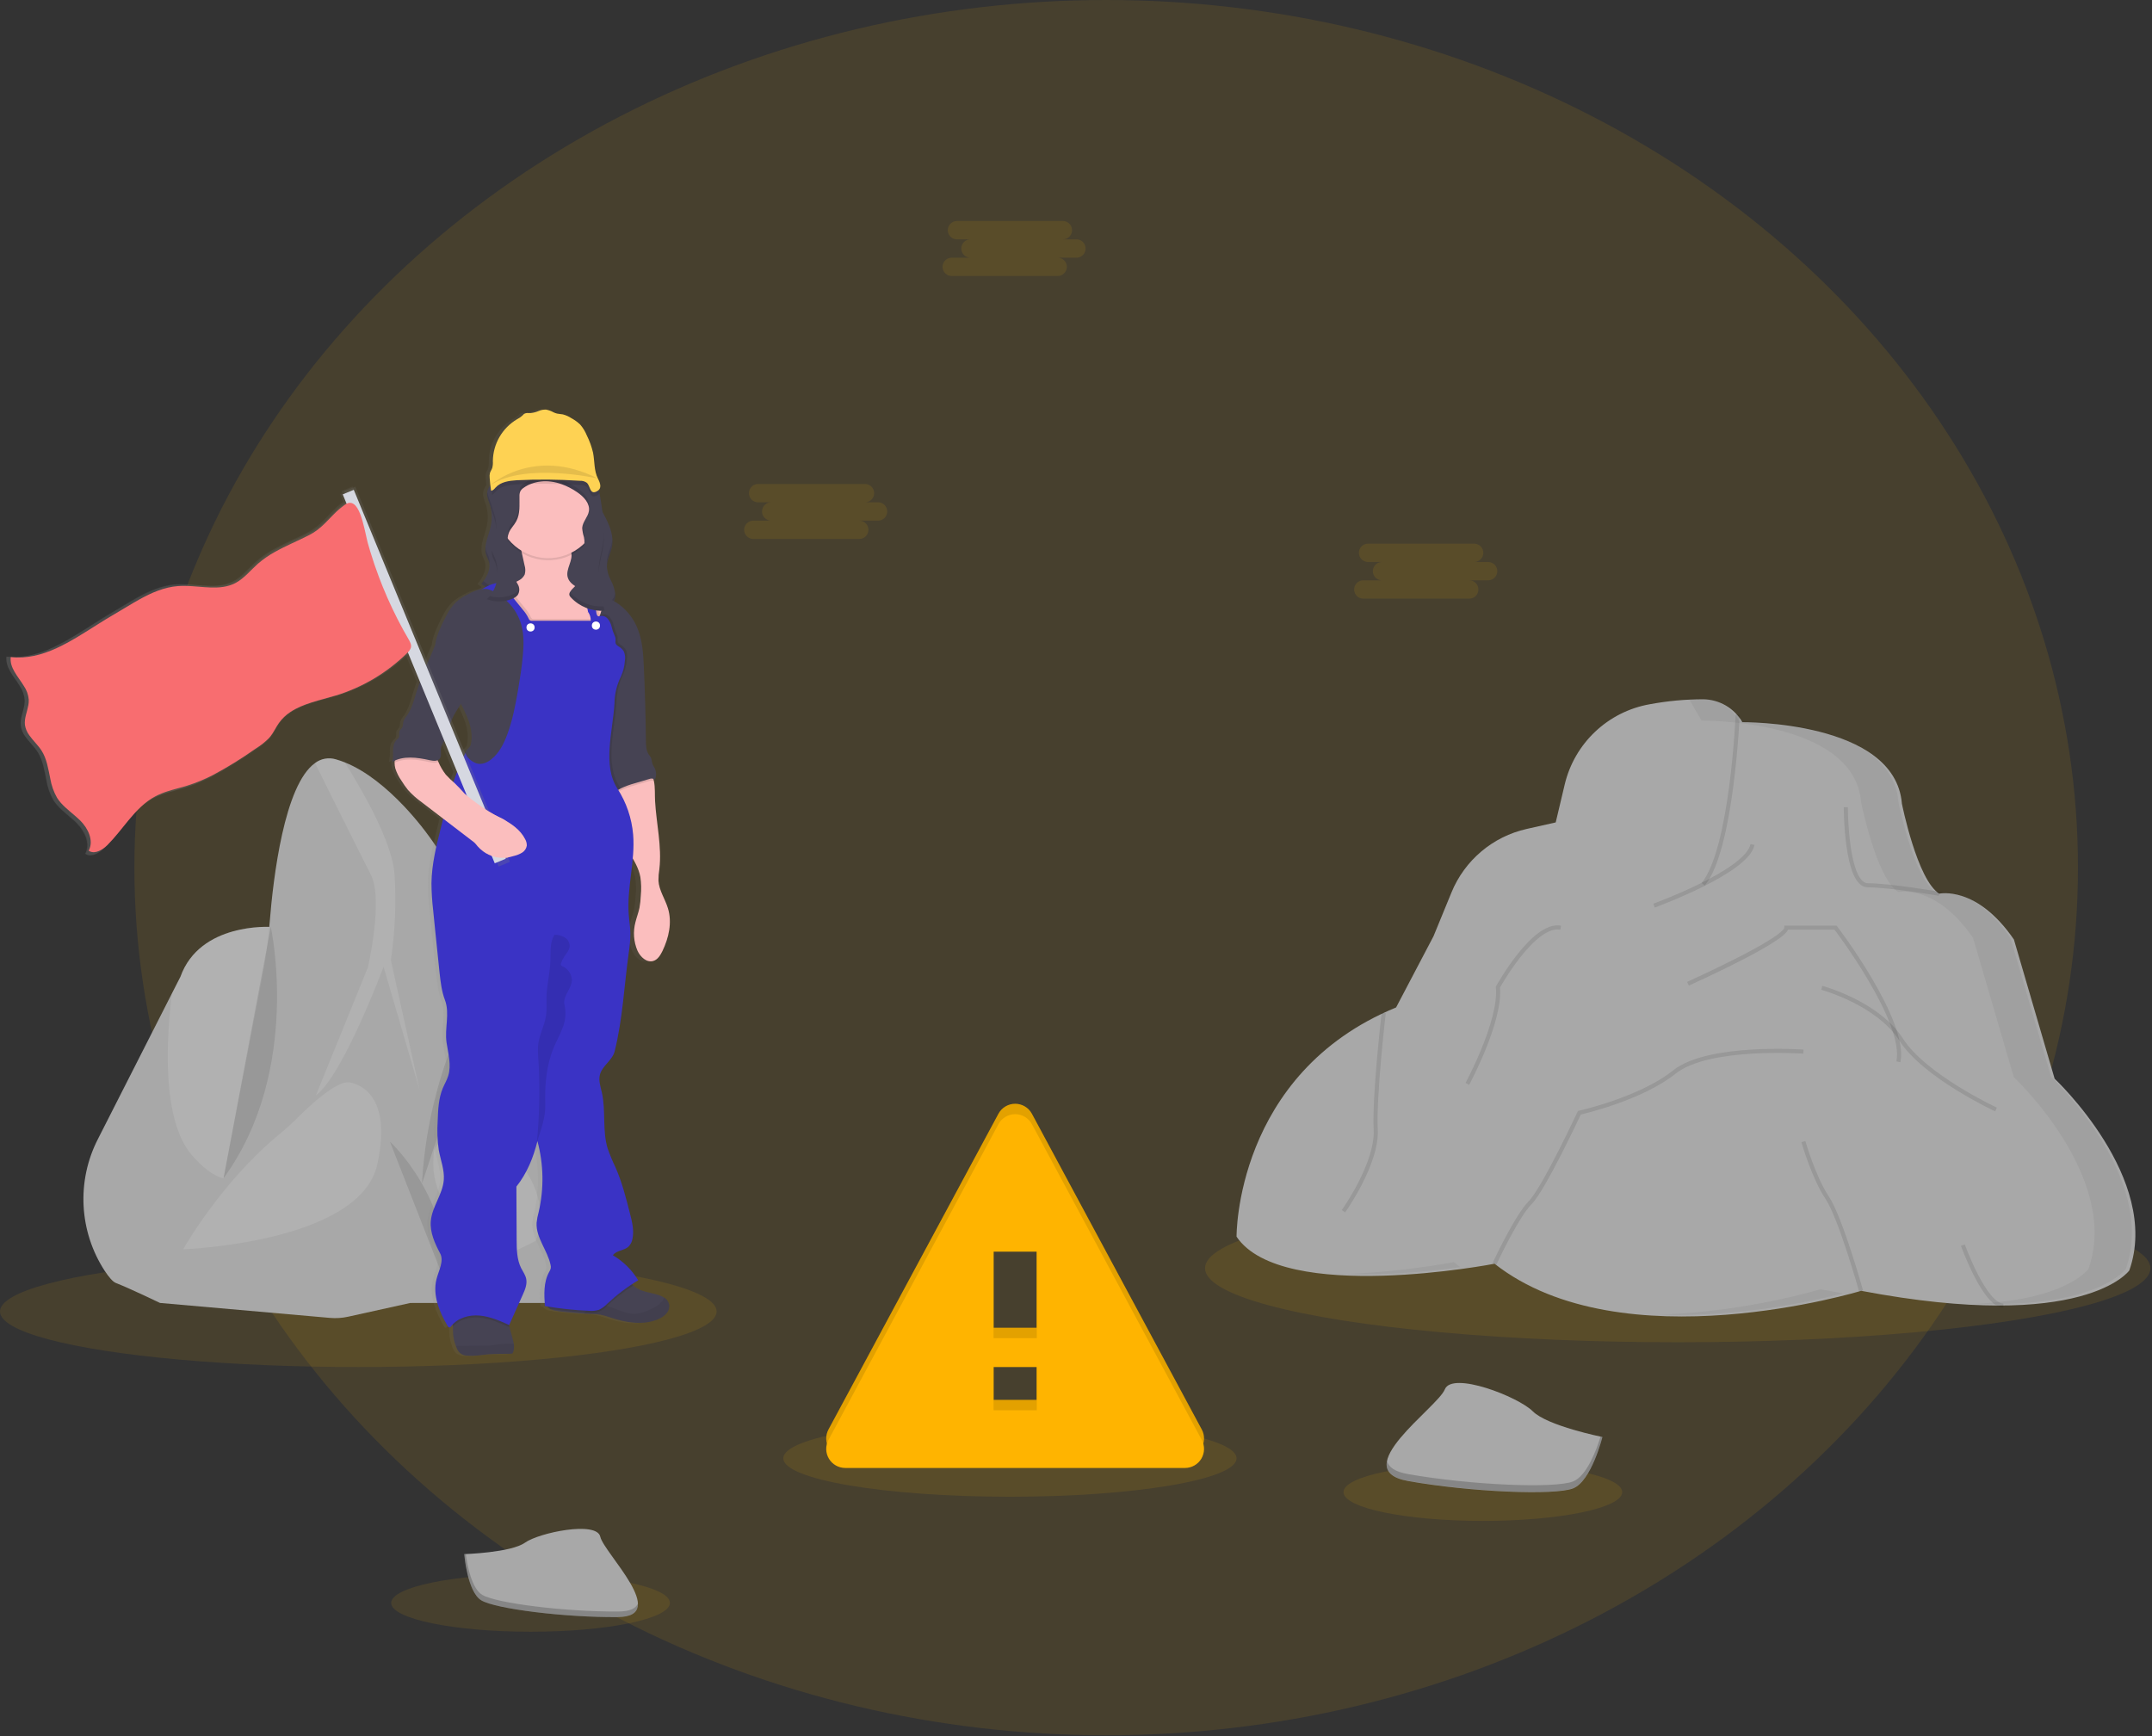 <?xml version="1.0" encoding="UTF-8"?>
<svg width="528px" height="426px" viewBox="0 0 528 426" version="1.1" xmlns="http://www.w3.org/2000/svg" xmlns:xlink="http://www.w3.org/1999/xlink">
    <rect x="0" y="0" width="528" height="426" fill="#333333" stroke="none"/>
    <!-- Generator: Sketch 52.1 (67048) - http://www.bohemiancoding.com/sketch -->
    <title>undraw_warning_cyit</title>
    <desc>Created with Sketch.</desc>
    <defs>
        <linearGradient x1="-0.01%" y1="50.015%" x2="100.005%" y2="50.015%" id="linearGradient-1">
            <stop stop-color="#808080" stop-opacity="0.25" offset="0%"></stop>
            <stop stop-color="#808080" stop-opacity="0.12" offset="54%"></stop>
            <stop stop-color="#808080" stop-opacity="0.1" offset="100%"></stop>
        </linearGradient>
        <linearGradient x1="100.029%" y1="49.975%" x2="-0.001%" y2="49.975%" id="linearGradient-2">
            <stop stop-color="#808080" stop-opacity="0.25" offset="0%"></stop>
            <stop stop-color="#808080" stop-opacity="0.12" offset="54%"></stop>
            <stop stop-color="#808080" stop-opacity="0.1" offset="100%"></stop>
        </linearGradient>
    </defs>
    <g id="Symbols" stroke="none" stroke-width="1" fill="none" fill-rule="evenodd">
        <g id="Illustrations-/-Warning" transform="translate(0, -1)">
            <g id="undraw_warning_cyit" transform="translate(0, 1)">
                <ellipse id="Oval" fill="#FFB400" opacity="0.1" cx="271.406" cy="212.908" rx="238.433" ry="212.908"></ellipse>
                <ellipse id="Oval" fill="#FFB400" opacity="0.1" cx="87.915" cy="321.817" rx="87.915" ry="13.634"></ellipse>
                <ellipse id="Oval" fill="#FFB400" opacity="0.1" cx="130.17" cy="393.337" rx="34.195" ry="7.068"></ellipse>
                <ellipse id="Oval" fill="#FFB400" opacity="0.1" cx="363.824" cy="366.145" rx="34.195" ry="7.068"></ellipse>
                <ellipse id="Oval" fill="#FFB400" opacity="0.1" cx="247.792" cy="357.855" rx="55.606" ry="9.425"></ellipse>
                <ellipse id="Oval" fill="#FFB400" opacity="0.1" cx="411.636" cy="311.2" rx="115.981" ry="18.175"></ellipse>
                <path d="M24.039,279.477 C18.735,289.8 19.377,302.177 25.72,311.895 C26.742,313.43 27.683,314.534 28.434,314.826 C32.038,316.242 39.255,319.725 39.255,319.725 L56.633,312.893 C56.633,312.893 59.455,297.96 62.123,285.139 C63.943,276.394 65.701,268.636 66.422,267.275 C68.221,263.926 66.422,227.457 66.422,227.457 C66.422,227.457 49.043,226.291 44.264,239.695 L42.174,243.787 L24.039,279.477 Z" id="Path" fill="#A8A8A8"></path>
                <path d="M47.111,283.507 C57.676,295.623 62.133,285.144 62.133,285.144 C63.953,276.399 65.711,268.641 66.432,267.28 C68.231,263.931 66.432,227.463 66.432,227.463 C66.432,227.463 49.053,226.297 44.274,239.7 L42.184,243.792 C40.845,254.516 39.521,274.788 47.111,283.507 Z" id="Path" fill="#FFFFFF" opacity="0.1"></path>
                <path d="M49.432,317.275 L110.768,310.187 L121.711,238.141 L113.436,219.428 C109.94,211.459 105.098,204.152 99.124,197.827 C94.958,193.434 89.924,189.209 84.628,187.087 C83.905,186.795 83.166,186.543 82.415,186.33 C80.665,185.798 78.765,186.135 77.304,187.235 C69.739,192.6 67.035,215.409 66.161,226.389 C65.801,230.9 65.192,235.389 64.336,239.833 L49.432,317.275 Z" id="Path" fill="#A8A8A8"></path>
                <path d="M90.266,237.363 L77.488,268.815 C84.184,263.915 94.105,237.235 94.105,237.235 L102.993,267.654 L95.909,235.594 C96.946,228.632 97.248,221.58 96.809,214.555 C96.246,206.505 88.697,193.587 84.598,187.082 C83.874,186.79 83.135,186.538 82.384,186.325 C80.634,185.793 78.735,186.129 77.273,187.23 C80.493,193.7 88.544,209.875 90.997,214.683 C94.11,220.738 90.266,237.363 90.266,237.363 Z" id="Path" fill="#FFFFFF" opacity="0.1"></path>
                <path d="M100.698,319.725 L133.978,319.725 C136.745,319.726 139.39,318.59 141.297,316.585 C143.203,314.579 144.203,311.878 144.063,309.113 C143.327,294.835 141.461,269.377 137.024,253.217 C134.627,244.497 131.842,239.92 129.286,237.665 C128.087,236.508 126.54,235.78 124.885,235.594 C123.63,235.485 122.373,235.791 121.307,236.463 C115.128,242.39 107.91,273.581 107.91,273.581 L100.698,319.725 Z" id="Path" fill="#A8A8A8"></path>
                <path d="M131.422,292.063 C132.792,295.863 133.334,300.246 131.422,304.516 L124.006,308.183 C124.006,308.183 104.072,299.729 106.494,282.403 C106.494,282.403 107.149,278.823 114.013,279.099 C121.91,279.481 128.79,284.605 131.422,292.063 Z" id="Path" fill="#FFFFFF" opacity="0.1"></path>
                <path d="M123.5,246.517 C123.27,240.442 126.567,238.335 129.291,237.665 C128.093,236.508 126.545,235.78 124.89,235.594 C122.994,237.182 121.65,239.33 121.052,241.731 L114.1,275.632 C114.1,275.632 123.888,256.7 123.5,246.517 Z" id="Path" fill="#FFFFFF" opacity="0.1"></path>
                <path d="M91.943,273.325 L108.421,295.878 L111.279,314.493 L100.688,319.725 L85.42,323.1 C83.95,323.427 82.438,323.525 80.938,323.392 L39.275,319.725 L44.944,306.577 L64.52,279.079 L91.943,273.325 Z" id="Path" fill="#A8A8A8"></path>
                <path d="M85.564,265.583 C85.564,265.583 96.809,266.355 92.587,285.686 C88.365,305.017 44.923,306.567 44.923,306.567 C44.923,306.567 54.155,290.202 68.354,278.475 C69.948,277.161 71.487,275.79 72.954,274.328 C76.22,271.06 82.466,265.317 85.564,265.583 Z" id="Path" fill="#FFFFFF" opacity="0.1"></path>
                <path d="M95.679,280.158 C95.679,280.158 110.916,294.032 109.479,315.383" id="Path" fill="#000000" opacity="0.1"></path>
                <path d="M121.312,236.463 C121.312,236.463 105.324,257.738 103.53,290.473" id="Path" fill="#000000" opacity="0.1"></path>
                <path d="M66.437,227.447 C66.437,227.447 74.176,262.606 54.855,289.107" id="Path" fill="#000000" opacity="0.1"></path>
                <path d="M207.382,357.661 L290.768,357.661 C292.408,357.652 293.922,356.784 294.76,355.374 C295.597,353.963 295.634,352.217 294.857,350.772 L253.184,273.305 C252.371,271.792 250.792,270.848 249.075,270.848 C247.358,270.848 245.779,271.792 244.965,273.305 L203.272,350.772 C202.494,352.22 202.533,353.971 203.375,355.382 C204.217,356.794 205.739,357.659 207.382,357.661 Z M254.38,343.505 L243.769,343.505 L243.769,332.894 L254.38,332.894 L254.38,343.505 Z M254.38,325.816 L243.769,325.816 L243.769,304.587 L254.38,304.587 L254.38,325.816 Z" id="Shape" fill="#E09E00" fill-rule="nonzero"></path>
                <path d="M207.382,357.661 L290.768,357.661 C292.408,357.652 293.922,356.784 294.76,355.374 C295.597,353.963 295.634,352.217 294.857,350.772 L253.184,273.305 C252.371,271.792 250.792,270.848 249.075,270.848 C247.358,270.848 245.779,271.792 244.965,273.305 L203.272,350.772 C202.494,352.22 202.533,353.971 203.375,355.382 C204.217,356.794 205.739,357.659 207.382,357.661 Z M254.38,343.505 L243.769,343.505 L243.769,332.894 L254.38,332.894 L254.38,343.505 Z M254.38,325.816 L243.769,325.816 L243.769,304.587 L254.38,304.587 L254.38,325.816 Z" id="Shape" fill="#FFB400" fill-rule="nonzero" opacity="0.1"></path>
                <path d="M207.382,360.218 L290.768,360.218 C292.408,360.209 293.922,359.341 294.76,357.931 C295.597,356.52 295.634,354.774 294.857,353.329 L253.184,275.862 C252.371,274.349 250.792,273.405 249.075,273.405 C247.358,273.405 245.779,274.349 244.965,275.862 L203.272,353.329 C202.494,354.777 202.533,356.528 203.375,357.939 C204.217,359.351 205.739,360.216 207.382,360.218 Z M254.38,346.062 L243.769,346.062 L243.769,335.451 L254.38,335.451 L254.38,346.062 Z M254.38,328.373 L243.769,328.373 L243.769,307.144 L254.38,307.144 L254.38,328.373 Z" id="Shape" fill="#FFB400" fill-rule="nonzero"></path>
                <path d="M161.579,318.498 C161.209,318.262 160.813,318.07 160.399,317.925 C159.029,317.413 157.567,317.281 156.197,316.79 C155.415,316.523 154.697,316.098 154.086,315.542 C153.984,315.439 153.887,315.337 153.795,315.23 C154.306,314.908 154.771,314.585 155.277,314.284 C153.769,311.753 151.649,309.643 149.113,308.147 C149.936,306.935 151.791,307.032 152.875,306.055 C153.423,305.513 153.781,304.808 153.897,304.045 C154.301,302.036 153.8,299.954 153.299,297.975 C152.328,294.104 151.346,290.207 149.772,286.545 C149.049,285.037 148.411,283.491 147.86,281.912 C146.537,277.503 147.462,272.706 146.46,268.201 C146.138,266.754 145.617,265.26 145.979,263.828 C146.537,261.609 149.016,260.295 149.557,258.075 C151.52,250.174 151.873,241.976 152.987,233.911 C153.241,232.378 153.379,230.827 153.401,229.273 C153.401,227.642 153.11,226.025 152.992,224.399 C152.675,219.832 153.59,215.271 153.984,210.709 C154.863,212.116 155.49,213.664 155.839,215.286 C156.062,216.79 156.098,218.315 155.947,219.827 C155.911,220.841 155.804,221.851 155.625,222.85 C155.374,224.036 154.935,225.171 154.643,226.358 C154.017,228.692 154.188,231.169 155.129,233.395 C155.824,234.929 157.352,236.351 158.942,235.89 C160.041,235.573 160.705,234.479 161.196,233.441 C162.729,230.188 163.583,226.419 162.55,222.962 C161.871,220.661 160.378,218.579 160.24,216.176 C160.236,215.215 160.312,214.255 160.465,213.307 C161.104,207.753 159.724,202.174 159.417,196.589 C159.335,195.111 159.468,193.275 159.136,191.705 C159.095,191.516 159.049,191.327 158.993,191.148 C159.124,191.183 159.249,191.24 159.361,191.316 C159.767,190.401 159.741,189.351 159.289,188.458 C159.108,188.169 158.948,187.869 158.809,187.558 C158.615,187.046 158.65,186.453 158.41,185.962 C158.256,185.704 158.086,185.456 157.899,185.221 C157.24,184.264 157.204,183.027 157.189,181.866 C157.11,175.811 156.94,169.762 156.677,163.721 C156.539,160.653 156.366,157.513 155.292,154.633 C154.363,152.075 152.69,149.854 150.488,148.256 C150.141,148.011 149.781,147.786 149.409,147.581 C149.598,147.145 149.702,146.676 149.716,146.2 C149.726,146.05 149.726,145.9 149.716,145.75 L149.685,145.495 C149.5,144.426 149.156,143.392 148.663,142.426 C148.112,141.386 147.78,140.245 147.687,139.071 C147.686,138.859 147.698,138.648 147.722,138.437 C147.896,136.964 148.663,135.584 148.934,134.111 C149.015,133.653 149.052,133.189 149.046,132.725 C149.046,132.566 149.046,132.403 149.046,132.239 C148.842,130.426 148.285,128.672 147.406,127.074 C147.15,126.562 146.894,126.051 146.608,125.54 C146.475,124.583 146.327,123.627 146.179,122.676 C146.097,122.123 146.01,121.571 145.893,121.024 C145.835,120.751 145.768,120.485 145.693,120.226 C146.485,119.479 146.025,118.385 145.519,117.372 C144.543,115.45 144.748,113.153 144.334,111.036 C144.002,109.564 143.498,108.135 142.831,106.781 C142.44,105.804 141.889,104.898 141.2,104.102 C140.567,103.5 139.857,102.984 139.089,102.567 C138.45,102.134 137.741,101.814 136.994,101.621 C136.529,101.529 136.053,101.534 135.593,101.427 C135.297,101.353 135.009,101.248 134.735,101.115 C134.165,100.79 133.544,100.564 132.9,100.445 C132.292,100.425 131.688,100.54 131.131,100.782 C130.527,101.048 129.886,101.221 129.23,101.294 C129,101.294 128.754,101.294 128.509,101.294 C128.167,101.265 127.824,101.348 127.533,101.529 C127.382,101.661 127.241,101.804 127.114,101.959 C126.742,102.293 126.328,102.577 125.882,102.803 C122.21,104.975 119.948,108.916 119.922,113.184 C119.966,113.749 119.915,114.318 119.774,114.867 C119.625,115.296 119.334,115.669 119.211,116.109 C119.127,116.492 119.108,116.886 119.155,117.275 C119.196,117.874 119.257,118.467 119.324,119.065 C118.944,119.547 118.688,120.114 118.578,120.717 C118.555,120.822 118.539,120.927 118.532,121.034 L118.532,121.075 C118.475,122.144 119.002,123.121 119.309,124.143 C119.823,126.124 119.77,128.21 119.155,130.163 C118.782,131.508 118.251,132.899 118.133,134.254 C118.133,134.285 118.133,134.315 118.133,134.346 C118.067,135.037 118.147,135.734 118.368,136.392 C118.537,136.857 118.787,137.292 118.941,137.762 C119.482,139.429 118.695,141.178 117.653,142.641 C117.489,142.871 117.32,143.091 117.141,143.306 L117.167,143.306 L117.141,143.331 L118.205,144.083 C117.893,144.247 117.581,144.426 117.264,144.595 C116.037,144.796 114.861,145.231 113.799,145.878 C112.79,146.387 111.846,147.015 110.987,147.75 C110.089,148.648 109.34,149.684 108.769,150.818 C108.067,152.104 107.439,153.429 106.888,154.787 C106.404,155.882 106.08,157.041 105.927,158.229 C105.488,159.164 105.125,160.172 104.721,161.077 C104.516,161.542 104.317,162.008 104.118,162.473 L86.525,119.372 L83.795,120.507 L84.01,121.019 L83.442,121.259 L84.214,123.141 C84.102,123.218 83.989,123.295 83.882,123.376 L83.739,123.489 L83.453,123.714 L83.31,123.832 L83.018,124.077 L82.911,124.169 L82.548,124.501 C82.159,124.854 81.786,125.228 81.423,125.601 L80.488,126.568 L80.309,126.757 L79.997,127.074 L79.824,127.253 L79.379,127.698 L79.348,127.728 L79.072,127.994 L78.898,128.158 C78.827,128.23 78.75,128.296 78.674,128.363 L78.459,128.562 L78.111,128.859 L78.009,128.951 L77.534,129.329 C76.894,129.829 76.209,130.269 75.489,130.643 C72.693,132.091 69.734,133.303 67.004,134.852 C65.504,135.684 64.096,136.671 62.803,137.798 C60.999,139.399 59.47,141.378 57.38,142.539 L57.15,142.661 C53.449,144.564 49.089,143.423 44.883,143.342 C44.254,143.342 43.635,143.342 43.022,143.382 C39.608,143.648 36.485,145.034 33.464,146.722 C31.338,147.914 29.262,149.253 27.177,150.465 C25.858,151.227 24.534,152.056 23.205,152.905 C19.832,155.048 16.418,157.298 12.886,158.919 C9.604,160.422 6.241,161.379 2.663,161.195 L2.617,161.195 C2.275,161.195 1.932,161.149 1.595,161.108 C1.262,163.793 3.409,165.956 4.84,168.319 C5.525,169.337 5.941,170.512 6.052,171.735 C6.069,172.194 6.035,172.654 5.95,173.105 C5.663,174.762 4.897,176.389 5.106,178.056 C5.233,179.031 5.607,179.957 6.195,180.746 C7.105,182.045 8.367,183.2 9.226,184.556 C10.524,186.601 10.862,189.092 11.368,191.501 C11.642,193.191 12.211,194.82 13.049,196.313 C14.153,198.093 15.84,199.381 17.425,200.747 C17.716,200.997 18.002,201.258 18.278,201.514 C18.483,201.698 18.682,201.892 18.871,202.092 C20.726,203.989 22.106,206.914 20.987,209.287 C20.951,209.369 20.91,209.441 20.87,209.517 C20.959,209.581 21.053,209.637 21.151,209.686 C22.577,210.382 24.366,209.267 25.536,208.085 C26.114,207.508 26.661,206.894 27.192,206.27 C28.618,204.685 29.927,202.966 31.281,201.32 C31.649,200.875 32.017,200.44 32.396,200.01 C33.83,198.365 35.539,196.981 37.446,195.919 C38.438,195.407 39.475,194.986 40.543,194.661 C42.128,194.15 43.763,193.771 45.353,193.27 C47.537,192.569 49.656,191.679 51.686,190.611 C55.221,188.71 58.635,186.592 61.908,184.269 L62.42,183.937 C63.52,183.243 64.54,182.428 65.461,181.508 C65.624,181.329 65.783,181.145 65.931,180.955 C66.728,179.933 67.245,178.721 67.976,177.657 C68.748,176.562 69.721,175.623 70.843,174.89 C73.997,172.768 78.183,171.96 81.929,170.799 L81.97,170.799 C88.535,168.782 94.524,165.224 99.436,160.422 L102.237,167.286 C101.947,168.097 101.673,168.917 101.414,169.745 C100.79,171.791 100.279,173.898 99.058,175.627 C98.654,176.086 98.351,176.624 98.168,177.207 C98.152,177.637 98.081,178.063 97.959,178.475 C97.785,178.823 97.422,179.053 97.274,179.411 C97.059,179.922 97.34,180.582 97.054,181.063 C96.916,181.255 96.753,181.427 96.568,181.574 C95.837,182.224 95.643,183.246 95.643,184.177 C95.714,185.124 95.636,186.077 95.413,187 C95.626,186.874 95.847,186.76 96.072,186.658 C96.039,186.826 96.021,186.997 96.016,187.169 C96.015,187.654 96.075,188.137 96.195,188.606 C96.543,189.67 97.046,190.676 97.688,191.593 C98.17,192.394 98.704,193.163 99.288,193.894 C100.303,195.023 101.437,196.038 102.671,196.921 L107.823,200.9 L107.312,203.053 C106.188,207.564 105.053,212.131 104.997,216.784 C105.012,218.988 105.15,221.188 105.411,223.376 L105.856,227.867 C106.213,231.482 106.571,235.098 106.965,238.713 C107.215,240.999 107.476,243.316 108.283,245.474 C109.5,248.752 108.156,252.455 108.672,255.922 C109.081,258.638 109.888,261.445 109.076,264.069 C108.749,265.092 108.176,266.074 107.757,267.086 C106.709,269.602 106.602,272.4 106.515,275.125 C106.351,277.515 106.438,279.914 106.776,282.285 C107.215,284.73 108.186,287.128 107.997,289.608 C107.731,293.132 105.155,296.144 104.844,299.668 C104.593,302.475 105.815,305.191 107.128,307.681 C108.094,309.517 106.745,311.89 106.234,313.91 C105.212,317.874 106.909,322.016 108.979,325.529 C109.032,325.649 109.124,325.746 109.239,325.806 C109.474,325.893 109.694,325.657 109.848,325.458 C110.001,325.258 110.047,325.212 110.154,325.095 C110.154,325.253 110.185,325.412 110.195,325.565 C110.195,325.898 110.221,326.23 110.221,326.588 C110.212,327.882 110.448,329.166 110.916,330.372 C110.998,330.606 111.094,330.835 111.202,331.058 C111.329,331.357 111.501,331.635 111.713,331.881 C112.267,332.408 112.994,332.714 113.758,332.74 C115.455,332.924 117.162,332.572 118.869,332.423 C120.668,332.27 122.472,332.336 124.277,332.295 C124.417,332.303 124.556,332.273 124.681,332.208 C124.795,332.114 124.875,331.984 124.911,331.84 C125.107,331.186 125.137,330.494 124.997,329.825 C124.901,329.285 124.773,328.75 124.614,328.225 C124.374,327.381 124.154,326.532 123.945,325.668 C123.904,325.509 123.868,325.35 123.832,325.192 L123.914,325.228 C125.015,322.753 126.117,320.277 127.221,317.802 C127.778,316.549 128.345,315.194 128.069,313.849 C127.87,312.888 127.257,312.074 126.822,311.195 C125.8,309.118 125.759,306.694 125.744,304.373 L125.682,291.219 C128.238,287.967 129.817,284.095 130.794,280.055 C132.308,285.74 132.412,291.709 131.095,297.443 C130.86,298.311 130.698,299.197 130.61,300.092 C130.41,303.739 133.247,306.827 134.004,310.397 C134.073,310.671 134.092,310.955 134.06,311.236 C133.976,311.581 133.834,311.909 133.641,312.207 C132.281,314.698 132.429,317.705 132.618,320.538 L133.216,320.635 C133.364,320.9 133.584,321.116 133.85,321.259 C134.098,321.404 134.365,321.514 134.643,321.587 C135.623,321.815 136.619,321.967 137.622,322.042 C139.064,322.185 140.51,322.328 141.957,322.42 C142.529,322.456 143.102,322.487 143.674,322.502 C144.478,322.502 145.281,322.558 146.077,322.671 C146.946,322.852 147.801,323.1 148.632,323.412 C152.358,324.66 156.529,325.371 160.138,323.816 C160.952,323.505 161.675,322.993 162.239,322.328 C162.754,321.77 162.985,321.005 162.864,320.255 C162.744,319.504 162.285,318.851 161.62,318.482 L161.579,318.498 Z M112.142,172.712 C112.684,173.791 113.226,174.865 113.676,175.985 C114.56,178.153 115.097,180.587 114.535,182.848 C114.371,183.512 113.303,184.024 113.308,184.709 C113.278,184.76 113.25,184.813 113.226,184.868 L109.888,176.685 C110.535,175.304 111.289,173.975 112.142,172.712 Z M108.478,190.099 C107.744,189.139 107.136,188.089 106.668,186.975 C106.607,186.837 106.54,186.704 106.479,186.565 C106.669,186.487 106.836,186.362 106.965,186.202 C107.476,185.558 107.2,184.617 107.277,183.789 C107.399,183.057 107.676,182.359 108.089,181.743 L111.222,189.414 C110.906,190.246 110.609,191.086 110.333,191.935 C109.671,191.369 109.051,190.756 108.478,190.099 Z" id="Shape" fill="url(#linearGradient-1)" fill-rule="nonzero"></path>
                <path d="M119.508,121.06 C119.452,122.129 119.983,123.105 120.295,124.128 C120.811,126.104 120.759,128.184 120.147,130.132 C119.574,132.178 118.613,134.341 119.344,136.34 C119.513,136.811 119.769,137.241 119.922,137.711 C120.556,139.654 119.38,141.7 118.092,143.29 L123.147,146.834 C123.885,147.447 124.763,147.866 125.703,148.057 C126.648,148.169 127.747,147.663 127.942,146.732 C128.008,146.415 127.942,146.083 128.003,145.761 C128.129,144.915 128.657,144.183 129.419,143.797 C130.178,143.424 131.025,143.267 131.867,143.342 C134.97,143.51 137.607,145.551 140.429,146.86 C142.289,147.666 144.216,148.306 146.189,148.773 C147.308,149.064 148.55,149.33 149.563,148.773 C150.575,148.215 151.04,146.921 150.963,145.75 C150.806,144.586 150.442,143.458 149.89,142.421 C149.332,141.385 148.996,140.244 148.903,139.071 C148.903,137.353 149.844,135.788 150.161,134.101 C150.605,131.702 149.701,129.263 148.596,127.084 C147.492,124.905 146.153,122.809 145.617,120.436 C145.51,119.716 145.323,119.011 145.059,118.334 C144.804,117.819 144.457,117.355 144.037,116.963 C142.141,115.086 139.437,114.197 136.789,114.002 C134.142,113.808 131.468,114.243 128.841,114.698 C127.839,114.841 126.852,115.075 125.892,115.398 C124.521,115.944 123.218,116.649 122.012,117.5 C120.816,118.329 119.585,119.541 119.508,121.06 Z" id="Path" fill="#464353"></path>
                <g id="Group" opacity="0.1" transform="translate(118.072, 120.691)" fill="#000000">
                    <path d="M30.816,17.332 C30.816,17.485 30.816,17.638 30.847,17.787 C31.005,16.288 31.792,14.882 32.074,13.383 C32.182,12.783 32.215,12.171 32.171,11.563 C32.171,11.829 32.12,12.074 32.074,12.361 C31.752,14.048 30.796,15.613 30.816,17.332 Z" id="Path"></path>
                    <path d="M2.566,5.482 C2.626,4.447 2.51,3.41 2.223,2.414 C1.921,1.638 1.673,0.841 1.482,0.031 C1.482,0.138 1.441,0.24 1.436,0.348 C1.38,1.417 1.912,2.393 2.223,3.416 C2.421,4.088 2.536,4.782 2.566,5.482 Z" id="Path"></path>
                    <path d="M32.845,24.778 C32.773,25.704 32.264,26.542 31.476,27.033 C30.453,27.59 29.221,27.324 28.102,27.033 C26.129,26.567 24.201,25.925 22.342,25.115 C19.52,23.811 16.883,21.77 13.78,21.602 C12.938,21.527 12.091,21.684 11.332,22.057 C10.57,22.443 10.042,23.175 9.916,24.021 C9.88,24.343 9.916,24.675 9.855,24.992 C9.655,25.923 8.561,26.429 7.616,26.317 C6.676,26.127 5.798,25.707 5.06,25.095 L0.516,21.903 C0.348,22.134 0.179,22.359 0.005,22.568 L5.06,26.117 C5.798,26.73 6.676,27.149 7.616,27.34 C8.561,27.452 9.66,26.946 9.855,26.015 C9.921,25.698 9.855,25.366 9.916,25.043 C10.042,24.198 10.57,23.466 11.332,23.08 C12.091,22.707 12.938,22.55 13.78,22.625 C16.883,22.793 19.52,24.834 22.342,26.138 C24.201,26.948 26.129,27.59 28.102,28.056 C29.221,28.347 30.464,28.613 31.476,28.056 C32.488,27.498 32.953,26.204 32.876,25.033 C32.871,24.946 32.856,24.864 32.845,24.778 Z" id="Path"></path>
                    <path d="M1.85,16.994 C1.913,17.2 1.959,17.41 1.988,17.623 C2.067,17.069 2.02,16.504 1.85,15.971 C1.697,15.501 1.441,15.071 1.273,14.601 C1.15,14.259 1.071,13.903 1.038,13.542 C0.962,14.245 1.042,14.955 1.273,15.623 C1.441,16.094 1.697,16.529 1.85,16.994 Z" id="Path"></path>
                </g>
                <path d="M125.923,331.738 C125.888,331.883 125.805,332.013 125.688,332.106 C125.563,332.171 125.424,332.201 125.284,332.193 C123.464,332.234 121.644,332.193 119.83,332.321 C118.113,332.469 116.39,332.832 114.678,332.638 C113.555,332.678 112.53,332.003 112.122,330.955 C112.014,330.733 111.918,330.504 111.836,330.27 C111.364,329.065 111.126,327.78 111.136,326.486 C111.136,326.143 111.136,325.811 111.136,325.463 C111.113,325.088 111.064,324.716 110.987,324.348 C110.832,323.927 110.851,323.462 111.038,323.054 C111.764,321.73 113.517,321.464 114.867,321.362 C117.993,321.126 121.137,321.357 124.195,322.047 C124.435,323.223 124.706,324.389 124.992,325.555 C125.204,326.411 125.429,327.263 125.667,328.112 C125.827,328.638 125.957,329.172 126.056,329.713 C126.182,330.388 126.136,331.085 125.923,331.738 Z" id="Path" fill="#464353"></path>
                <path d="M125.923,331.738 C125.888,331.883 125.805,332.013 125.688,332.106 C125.563,332.171 125.424,332.201 125.284,332.193 C123.464,332.234 121.644,332.193 119.83,332.321 C118.113,332.469 116.39,332.832 114.678,332.638 C113.555,332.678 112.53,332.003 112.122,330.955 C112.014,330.733 111.918,330.504 111.836,330.27 L112.49,330.27 C114.642,330.27 116.799,330.193 118.951,330.193 C119.6,330.193 120.254,330.163 120.898,330.086 C121.542,330.009 122.069,329.902 122.656,329.83 C123.536,329.746 124.42,329.71 125.304,329.723 L126.03,329.723 C126.163,330.393 126.126,331.086 125.923,331.738 Z" id="Path" fill="#000000" opacity="0.06"></path>
                <path d="M163.568,322.241 C162.998,322.907 162.27,323.418 161.451,323.729 C157.812,325.264 153.606,324.573 149.849,323.325 C149.008,323.013 148.145,322.765 147.268,322.584 C146.467,322.471 145.659,322.415 144.85,322.415 C144.272,322.415 143.695,322.369 143.117,322.333 C141.655,322.241 140.199,322.098 138.747,321.955 C137.735,321.881 136.73,321.728 135.741,321.5 C135.46,321.427 135.19,321.317 134.939,321.172 C134.501,320.98 134.214,320.551 134.203,320.073 C134.244,319.423 134.919,319.05 135.511,318.769 C140.771,316.493 146.485,315.506 152.159,314.713 C152.736,314.617 153.298,314.445 153.83,314.202 C154.469,313.946 154.536,314.365 154.853,314.836 C155.002,315.054 155.174,315.256 155.364,315.439 C155.98,315.996 156.704,316.421 157.49,316.687 C158.87,317.199 160.347,317.337 161.727,317.823 C162.145,317.968 162.545,318.16 162.918,318.395 C163.587,318.76 164.05,319.413 164.172,320.165 C164.294,320.918 164.061,321.684 163.542,322.241 L163.568,322.241 Z" id="Path" fill="#464353"></path>
                <path d="M163.568,322.241 C162.998,322.907 162.27,323.418 161.451,323.729 C157.812,325.264 153.606,324.573 149.849,323.325 C149.008,323.013 148.145,322.765 147.268,322.584 C146.467,322.471 145.659,322.415 144.85,322.415 C144.272,322.415 143.695,322.369 143.117,322.333 C143.587,321.888 144.068,321.454 144.559,321.034 C144.914,320.701 145.324,320.432 145.77,320.236 C146.325,320.054 146.917,320.014 147.492,320.119 C150.416,320.523 153.043,322.574 155.993,322.395 C157.367,322.236 158.696,321.807 159.903,321.131 C160.884,320.731 161.759,320.108 162.458,319.311 C162.669,319.036 162.83,318.726 162.934,318.395 C163.603,318.76 164.065,319.413 164.187,320.165 C164.309,320.918 164.077,321.684 163.557,322.241 L163.568,322.241 Z" id="Path" fill="#000000" opacity="0.06"></path>
                <path d="M162.54,233.364 C162.029,234.387 161.375,235.497 160.271,235.814 C158.666,236.274 157.122,234.832 156.422,233.318 C155.467,231.096 155.287,228.618 155.911,226.281 C156.202,225.1 156.647,223.965 156.897,222.778 C157.078,221.78 157.187,220.77 157.224,219.756 C157.375,218.243 157.339,216.718 157.117,215.214 C156.294,210.821 152.517,207.543 151.259,203.227 C150.626,201.074 150.656,198.783 150.692,196.538 C150.68,195.97 150.739,195.403 150.866,194.85 C150.904,194.699 150.955,194.552 151.019,194.41 C151.863,192.539 154.362,192.283 156.1,191.194 C157.061,190.595 159.243,188.667 160.051,190.427 C160.225,190.818 160.356,191.228 160.439,191.649 C160.772,193.214 160.639,195.05 160.721,196.528 C161.032,202.112 162.423,207.687 161.779,213.24 C161.625,214.187 161.55,215.145 161.554,216.104 C161.692,218.508 163.194,220.589 163.884,222.891 C164.948,226.353 164.094,230.122 162.54,233.364 Z" id="Path" fill="#FBBEBE"></path>
                <path d="M160.465,191.659 C160.085,191.521 159.669,191.521 159.289,191.659 L155.829,192.682 C154.616,193.005 153.435,193.435 152.297,193.966 C151.801,194.209 151.33,194.502 150.891,194.84 C150.929,194.689 150.981,194.542 151.045,194.4 C151.888,192.528 154.388,192.273 156.125,191.183 C157.086,190.585 159.269,188.657 160.077,190.416 C160.252,190.815 160.383,191.232 160.465,191.659 Z" id="Path" fill="#000000" opacity="0.1"></path>
                <path d="M160.69,191.27 C160.267,191.013 159.748,190.972 159.289,191.158 L155.829,192.181 C154.616,192.504 153.435,192.934 152.297,193.464 C151.693,193.758 151.129,194.126 150.615,194.559 C149,191.751 148.571,188.422 148.274,185.2 C148.111,183.323 147.988,181.441 147.917,179.575 C147.836,178.231 147.864,176.884 147.998,175.545 C148.193,174.011 148.637,172.512 148.913,170.988 C149.078,170.096 149.184,169.194 149.23,168.288 C149.363,166.308 149.272,164.32 148.959,162.361 C148.662,160.278 148.187,158.225 147.538,156.224 C147.211,155.308 146.818,154.424 146.46,153.524 L146.337,153.207 C145.691,151.557 145.163,149.863 144.758,148.139 C144.594,147.433 144.584,146.691 144.042,146.211 C144.551,146.149 145.064,146.129 145.576,146.149 C145.678,146.149 145.78,146.149 145.882,146.149 C147.982,146.281 150.005,146.989 151.73,148.195 C153.951,149.798 155.639,152.033 156.575,154.608 C157.654,157.487 157.833,160.617 157.971,163.69 C158.247,169.732 158.417,175.777 158.482,181.825 C158.482,182.986 158.533,184.223 159.197,185.18 C159.384,185.415 159.555,185.663 159.708,185.921 C159.949,186.433 159.913,187 160.107,187.517 C160.25,187.827 160.412,188.127 160.593,188.417 C161.056,189.304 161.092,190.354 160.69,191.27 Z" id="Path" fill="#464353"></path>
                <path d="M126.669,131.242 C126.158,131.073 125.647,130.894 125.135,130.73 L126.199,130.812 C126.376,130.931 126.534,131.076 126.669,131.242 Z" id="Path" fill="#FBBEBE"></path>
                <path d="M147.6,149.698 C147.498,150.046 147.395,150.394 147.283,150.721 C147.023,151.561 146.707,152.383 146.337,153.181 C145.758,154.492 144.938,155.682 143.92,156.689 C143.583,157.044 143.171,157.316 142.713,157.487 C142.326,157.586 141.926,157.624 141.528,157.6 C140.164,157.6 138.801,157.579 137.438,157.538 C136.377,157.55 135.318,157.445 134.28,157.226 C133.137,156.914 132.05,156.424 131.06,155.774 C127.241,153.411 124.103,149.811 122.759,145.546 C122.59,145.004 122.472,144.354 122.846,143.93 C123.213,143.63 123.675,143.472 124.149,143.485 L124.21,143.485 C125.309,143.342 126.368,142.978 127.323,142.416 C127.942,142.099 128.441,141.589 128.744,140.964 C128.951,140.222 128.935,139.436 128.698,138.703 L127.563,133.548 C127.445,132.723 127.135,131.936 126.659,131.252 C126.991,131.37 127.323,131.477 127.681,131.569 C130.84,132.423 134.295,131.907 137.392,133.027 C138.578,133.461 139.764,134.244 140.122,135.461 C140.72,137.506 138.721,139.629 139.294,141.674 C139.677,143.065 141.093,143.868 142.361,144.518 L143.214,144.953 L145.581,146.154 L145.908,146.318 L145.959,146.344 C146.705,146.722 147.492,147.192 147.753,147.995 C147.864,148.566 147.811,149.157 147.6,149.698 Z" id="Path" fill="#FBBEBE"></path>
                <path d="M153.836,161.706 C153.749,163.013 153.431,164.295 152.895,165.491 C151.869,167.559 151.319,169.83 151.285,172.139 C150.891,179.043 148.269,187.261 152.026,193.06 C152.118,193.204 152.21,193.347 152.297,193.495 C151.693,193.789 151.129,194.156 150.615,194.589 C149,191.782 148.571,188.453 148.274,185.231 C148.111,183.354 147.988,181.472 147.917,179.605 C147.836,178.262 147.864,176.914 147.998,175.575 C148.193,174.041 148.637,172.543 148.913,171.019 C149.078,170.127 149.184,169.225 149.23,168.319 C149.363,166.339 149.272,164.351 148.959,162.391 C148.662,160.309 148.187,158.256 147.538,156.255 C147.211,155.339 146.818,154.454 146.46,153.554 L146.337,153.237 C145.758,154.548 144.938,155.738 143.92,156.745 C143.583,157.1 143.171,157.373 142.713,157.543 C142.326,157.642 141.926,157.68 141.528,157.656 C140.164,157.656 138.801,157.635 137.438,157.594 C136.377,157.606 135.318,157.502 134.28,157.282 C133.137,156.971 132.05,156.48 131.06,155.83 C127.241,153.467 124.103,149.867 122.759,145.602 C122.59,145.06 122.472,144.41 122.846,143.986 C123.213,143.686 123.675,143.528 124.149,143.541 L124.21,143.541 L128.811,149.233 C129.338,149.835 129.785,150.504 130.139,151.222 C130.208,151.463 130.351,151.676 130.548,151.831 C130.708,151.904 130.884,151.936 131.06,151.923 C135.379,151.923 141.134,151.923 145.453,151.923 C145.467,151.157 145.246,150.406 144.819,149.77 C144.686,149.801 144.507,149.811 144.783,149.729 C144.534,148.069 143.998,146.465 143.199,144.988 C143.151,144.887 143.098,144.788 143.04,144.692 C142.697,144.186 142.441,143.626 142.284,143.035 C142.829,142.861 143.415,142.861 143.961,143.035 C144.589,143.306 144.916,143.986 145.192,144.615 C145.427,145.126 145.663,145.674 145.872,146.211 C145.872,146.267 145.923,146.328 145.944,146.384 C146.389,147.443 146.675,148.561 146.792,149.703 C146.823,150.123 146.925,150.655 147.273,150.793 C147.327,150.818 147.386,150.832 147.446,150.834 C148.182,150.564 149.008,150.766 149.537,151.345 C150.04,151.921 150.391,152.614 150.559,153.36 C150.725,154.106 150.969,154.833 151.285,155.528 C151.944,156.786 150.937,157.349 152.128,158.121 C152.685,158.428 153.165,158.858 153.529,159.379 C153.866,160.105 153.973,160.917 153.836,161.706 Z" id="Path" fill="#000000" opacity="0.1"></path>
                <path d="M124.149,322.067 C124.389,323.243 124.66,324.409 124.946,325.575 L124.916,325.647 C122.58,324.624 120.188,323.555 117.637,323.33 C115.271,323.126 112.7,323.765 111.09,325.483 C111.067,325.109 111.018,324.736 110.941,324.369 C110.786,323.948 110.805,323.482 110.992,323.075 C111.718,321.75 113.471,321.484 114.821,321.382 C117.947,321.146 121.091,321.377 124.149,322.067 Z" id="Path" fill="#000000" opacity="0.1"></path>
                <path d="M144.283,150.706 C144.523,150.706 144.436,150.706 144.318,150.747 C144.201,150.788 144.007,150.788 144.283,150.706 Z" id="Path" fill="#000000" opacity="0.1"></path>
                <path d="M155.389,315.439 C153.11,316.893 150.968,318.552 148.99,320.395 C148.416,321.01 147.731,321.511 146.971,321.873 C146.186,322.126 145.358,322.211 144.538,322.124 C141.323,321.993 138.118,321.676 134.939,321.172 C134.501,320.98 134.214,320.551 134.203,320.073 C134.244,319.423 134.919,319.05 135.511,318.769 C140.771,316.493 146.485,315.506 152.159,314.713 C152.736,314.617 153.298,314.445 153.83,314.202 C154.469,313.946 154.536,314.365 154.853,314.836 C155.011,315.055 155.19,315.257 155.389,315.439 Z" id="Path" fill="#000000" opacity="0.1"></path>
                <path d="M117.888,144.774 C118.639,145.443 119.498,145.986 120.259,146.635 C122.304,148.369 123.592,150.793 124.859,153.155 C124.108,153.427 123.295,153.482 122.513,153.314 C122.111,155.583 122.179,157.91 122.713,160.151 C121.69,160.853 120.896,161.84 120.428,162.99 C120.065,164.156 119.815,165.355 119.682,166.57 C118.946,171.892 118.206,177.214 117.463,182.536 C117.448,183.057 117.27,183.559 116.952,183.973 C116.81,184.087 116.68,184.216 116.564,184.356 C116.407,184.7 116.346,185.08 116.385,185.456 C116.354,185.829 116.109,186.274 115.736,186.223 C115.554,186.179 115.394,186.075 115.281,185.926 C114.908,185.531 114.566,185.107 114.259,184.658 C111.243,190.447 109.791,196.686 108.197,203.017 C107.057,207.528 105.917,212.09 105.861,216.743 C105.876,218.945 106.014,221.144 106.275,223.33 L106.724,227.821 C107.087,231.431 107.45,235.047 107.844,238.657 C108.099,240.948 108.355,243.26 109.178,245.418 C110.405,248.696 109.045,252.393 109.566,255.861 C109.975,258.576 110.788,261.384 109.97,264.002 C109.643,265.051 109.071,266.007 108.641,267.02 C107.588,269.536 107.481,272.333 107.389,275.059 C107.223,277.448 107.313,279.848 107.655,282.219 C108.094,284.668 109.081,287.067 108.887,289.542 C108.616,293.065 106.019,296.078 105.702,299.596 C105.452,302.404 106.684,305.114 108.007,307.605 C108.984,309.441 107.624,311.814 107.108,313.834 C106.086,317.792 107.788,321.934 109.873,325.448 C109.926,325.568 110.02,325.666 110.139,325.724 C110.379,325.811 110.594,325.575 110.752,325.376 C112.321,323.361 115.102,322.599 117.653,322.819 C120.203,323.039 122.59,324.092 124.931,325.136 L128.248,317.746 C128.811,316.493 129.383,315.138 129.102,313.793 C128.903,312.831 128.284,312.018 127.844,311.139 C126.822,309.062 126.771,306.643 126.761,304.316 L126.7,291.173 C129.286,287.921 130.865,284.055 131.862,280.014 C133.391,285.697 133.496,291.669 132.169,297.402 C131.923,298.269 131.752,299.155 131.658,300.051 C131.458,303.698 134.315,306.781 135.077,310.351 C135.151,310.624 135.172,310.909 135.138,311.19 C135.053,311.535 134.909,311.864 134.714,312.161 C133.344,314.647 133.493,317.659 133.692,320.492 C137.276,321.116 140.898,321.504 144.533,321.653 C145.353,321.735 146.18,321.65 146.966,321.402 C147.726,321.039 148.411,320.536 148.985,319.919 C151.306,317.735 153.854,315.807 156.585,314.166 C155.06,311.634 152.925,309.524 150.375,308.029 C151.198,306.817 153.074,306.914 154.168,305.943 C154.717,305.399 155.076,304.692 155.19,303.928 C155.599,301.923 155.093,299.836 154.587,297.868 C153.606,293.991 152.619,290.099 151.009,286.438 C150.281,284.933 149.639,283.388 149.087,281.809 C147.748,277.401 148.683,272.604 147.671,268.099 C147.344,266.657 146.818,265.168 147.186,263.731 C147.748,261.517 150.253,260.203 150.805,257.983 C152.783,250.082 153.135,241.894 154.26,233.83 C154.511,232.289 154.646,230.732 154.664,229.171 C154.664,227.539 154.372,225.923 154.255,224.297 C153.795,217.787 155.875,211.292 155.343,204.787 C155.003,200.778 153.683,196.914 151.5,193.536 C147.743,187.732 150.365,179.518 150.759,172.614 C150.788,170.306 151.337,168.034 152.364,165.966 C152.903,164.772 153.224,163.49 153.309,162.182 C153.467,161.375 153.367,160.54 153.023,159.793 C152.663,159.27 152.185,158.839 151.627,158.535 C150.437,157.758 151.443,157.196 150.784,155.937 C150.467,155.242 150.224,154.515 150.058,153.769 C149.891,153.024 149.54,152.333 149.036,151.759 C148.507,151.18 147.682,150.978 146.946,151.248 C146.46,151.248 146.327,150.604 146.286,150.118 C146.148,148.338 145.412,146.666 144.691,145.029 C144.415,144.4 144.088,143.72 143.46,143.449 C142.912,143.278 142.325,143.278 141.778,143.449 C141.936,144.042 142.194,144.604 142.54,145.111 C143.426,146.666 144.015,148.373 144.277,150.143 C143.766,150.297 144.789,150.143 144.277,150.143 C144.735,150.781 144.97,151.552 144.947,152.337 C140.633,152.337 134.878,152.337 130.559,152.337 C130.383,152.351 130.207,152.319 130.047,152.245 C129.85,152.089 129.706,151.877 129.633,151.637 C129.282,150.918 128.835,150.251 128.305,149.652 L123.244,143.408 C123.132,143.245 122.983,143.11 122.81,143.014 C122.601,142.955 122.38,142.955 122.171,143.014 C120.53,143.255 119.319,143.94 117.888,144.774 Z" id="Path" fill="#3A33C5"></path>
                <path d="M136.048,229.38 C136.921,229.368 137.78,229.591 138.537,230.025 C139.302,230.475 139.772,231.295 139.774,232.183 C139.718,233.149 138.977,233.916 138.44,234.74 C138.108,235.242 137.843,235.785 137.653,236.356 C137.594,236.486 137.58,236.631 137.612,236.77 C137.674,236.964 137.883,237.062 138.062,237.149 C139.388,237.749 140.261,239.048 140.316,240.503 C140.27,242.498 138.323,244.114 138.43,246.129 C138.479,246.548 138.55,246.965 138.645,247.377 C138.879,249.094 138.64,250.843 137.955,252.434 C137.336,254.04 136.493,255.549 135.828,257.139 C134.034,261.461 133.646,266.247 133.784,270.947 C133.891,274.138 132.762,277.176 131.739,280.214 C132.317,274.095 132.471,267.943 132.199,261.803 C132.128,260.136 131.918,258.561 131.995,256.889 C132.118,254.235 133.6,251.821 133.978,249.218 C134.193,247.729 134.05,246.216 134.085,244.712 C134.157,241.644 134.99,238.616 135.046,235.538 C135.118,233.364 134.919,231.124 136.048,229.38 Z" id="Path" fill="#000000" opacity="0.1"></path>
                <path d="M114.719,145.868 C113.702,146.375 112.752,147.003 111.887,147.74 C110.983,148.638 110.228,149.673 109.648,150.808 C108.942,152.094 108.309,153.419 107.752,154.777 C107.031,156.536 106.433,158.484 106.929,160.32 C107.379,161.982 108.651,163.276 109.531,164.754 C110.41,166.232 110.926,167.966 111.601,169.587 C112.5,171.75 113.732,173.765 114.621,175.933 C115.511,178.102 116.048,180.536 115.485,182.791 C115.322,183.456 114.243,183.973 114.243,184.653 C114.243,185.778 115.869,187 116.947,187.327 C118.189,187.711 119.544,187.138 120.561,186.305 C122.426,184.827 123.561,182.612 124.399,180.383 C125.749,176.803 126.47,173.003 127.119,169.229 C127.589,166.457 128.029,163.68 128.279,160.888 C128.509,158.372 128.581,155.774 127.916,153.36 C127.296,151.144 126.09,149.137 124.425,147.55 C123.096,146.272 120.919,144.554 118.987,144.508 C117.458,144.502 116.027,145.147 114.719,145.868 Z" id="Path" fill="#464353"></path>
                <path d="M129.25,207.518 C129.138,208.225 128.721,208.848 128.11,209.221 C127.507,209.587 126.85,209.857 126.163,210.019 C124.793,210.417 123.341,210.786 121.956,210.433 C120.868,210.078 119.862,209.506 119.002,208.75 L103.525,196.896 C102.281,196.014 101.138,194.999 100.116,193.868 C99.528,193.138 98.989,192.371 98.5,191.572 C97.854,190.657 97.347,189.65 96.998,188.586 C96.873,188.117 96.811,187.634 96.814,187.148 C96.81,186.69 96.922,186.237 97.141,185.834 C97.514,185.21 98.311,185.082 98.965,184.909 C101.161,184.341 103.441,184.167 105.697,184.397 C106.104,184.378 106.475,184.63 106.607,185.016 C106.949,185.645 107.246,186.3 107.553,186.954 C108.023,188.07 108.637,189.121 109.377,190.079 C110.091,190.855 110.85,191.588 111.652,192.273 C113.287,193.807 114.627,195.648 116.37,197.06 C118.389,198.691 120.842,199.668 123.142,200.869 C125.442,202.071 127.712,203.631 128.867,205.958 C129.135,206.433 129.267,206.973 129.25,207.518 Z" id="Path" fill="#FBBEBE"></path>
                <path d="M147.165,124.813 C147.167,131.516 141.947,137.059 135.26,137.456 C128.572,137.853 122.734,132.967 121.943,126.312 C121.151,119.656 125.681,113.536 132.275,112.352 C138.869,111.169 145.242,115.331 146.813,121.847 C147.047,122.818 147.166,123.814 147.165,124.813 Z" id="Path" fill="#000000" opacity="0.1"></path>
                <path d="M147.165,124.302 C147.167,131.005 141.947,136.547 135.26,136.944 C128.572,137.342 122.734,132.456 121.943,125.8 C121.151,119.144 125.681,113.025 132.275,111.841 C138.869,110.657 145.242,114.82 146.813,121.336 C147.047,122.307 147.166,123.303 147.165,124.302 Z" id="Path" fill="#FBBEBE"></path>
                <path d="M107.553,186.934 C106.97,187.307 106.106,187.184 105.385,187.021 C102.543,186.387 99.405,185.931 96.814,187.148 C96.81,186.69 96.922,186.237 97.141,185.834 C97.514,185.21 98.311,185.082 98.965,184.909 C101.161,184.341 103.441,184.167 105.697,184.397 C106.104,184.378 106.475,184.63 106.607,185.016 C106.949,185.625 107.246,186.279 107.553,186.934 Z" id="Path" fill="#000000" opacity="0.1"></path>
                <path d="M102.211,169.715 C101.582,171.76 101.066,173.862 99.834,175.596 C99.427,176.052 99.121,176.588 98.935,177.171 C98.921,177.601 98.85,178.028 98.725,178.439 C98.551,178.787 98.183,179.017 98.035,179.375 C97.815,179.887 98.102,180.546 97.81,181.027 C97.674,181.22 97.51,181.392 97.325,181.538 C96.63,182.183 96.456,183.211 96.441,184.162 C96.425,185.113 96.517,186.085 96.205,186.98 C98.904,185.369 102.339,185.85 105.406,186.535 C106.259,186.724 107.317,186.867 107.869,186.182 C108.421,185.497 108.105,184.597 108.181,183.773 C108.283,182.699 109.019,181.809 109.474,180.833 C109.986,179.733 110.159,178.506 110.553,177.36 C111.366,174.952 113.109,172.988 114.228,170.712 C114.642,169.929 114.889,169.069 114.954,168.186 C114.915,167.041 114.616,165.92 114.08,164.908 C113.016,162.551 111.75,160.29 110.297,158.152 C109.648,157.196 108.529,155.426 107.522,156.955 C106.704,158.188 106.193,159.758 105.59,161.108 C104.29,163.905 103.162,166.78 102.211,169.715 Z" id="Path" fill="#464353"></path>
                <path d="M148.331,149.862 C145.222,150.076 142.184,148.875 140.061,146.594 C139.884,146.433 139.756,146.226 139.693,145.996 C139.663,145.697 139.747,145.397 139.928,145.157 C140.541,144.211 141.599,143.587 142.09,142.569 C142.58,141.552 142.412,140.381 142.458,139.266 C142.54,137.266 143.327,135.287 143.393,133.318 C143.417,132.814 143.379,132.309 143.281,131.815 C143.045,131.08 142.901,130.319 142.851,129.549 C142.918,128.051 144.267,126.885 144.492,125.407 C144.783,123.525 143.224,121.888 141.655,120.804 C140.459,119.974 139.16,119.302 137.791,118.804 C136.95,118.503 136.08,118.292 135.195,118.175 C133.544,117.952 131.864,118.14 130.303,118.723 C129.657,118.966 129.045,119.293 128.483,119.694 C128.149,119.906 127.87,120.196 127.671,120.538 C127.507,120.924 127.433,121.342 127.456,121.76 C127.425,123.852 127.66,126.077 126.664,127.897 C126.153,128.874 125.284,129.667 124.859,130.7 C124.686,131.129 124.577,131.583 124.537,132.045 C124.486,132.524 124.461,133.005 124.461,133.487 C124.43,136.182 124.461,139.025 125.831,141.362 C126.314,142.069 126.753,142.805 127.144,143.567 C127.53,144.35 127.482,145.277 127.016,146.016 C126.74,146.348 126.39,146.61 125.994,146.783 C123.943,147.768 121.574,147.854 119.457,147.019 C121.965,144.641 122.735,140.956 121.389,137.772 C121.02,137.144 120.78,136.449 120.684,135.727 C120.735,135.076 120.908,134.441 121.195,133.855 C121.895,131.933 122.004,129.845 121.506,127.861 C121.195,126.644 120.653,125.468 120.556,124.215 C120.475,123.269 120.516,122.317 120.678,121.382 C121.25,117.97 123.684,115.167 126.981,114.125 C127.241,114.038 127.492,113.956 127.778,113.885 C129.018,113.609 130.285,113.474 131.555,113.481 C134.392,113.389 137.27,113.307 140.004,114.048 C141.61,114.469 143.103,115.237 144.38,116.299 C145.286,117.061 146.009,118.017 146.496,119.096 C146.762,119.718 146.962,120.366 147.094,121.029 C147.211,121.576 147.298,122.129 147.385,122.681 C148.004,126.614 148.622,130.623 147.963,134.551 C147.702,136.085 147.247,137.619 147.043,139.184 C146.547,142.789 147.441,146.374 148.331,149.862 Z" id="Path" fill="#464353"></path>
                <ellipse id="Oval" fill="#FFFFFF" cx="130.17" cy="153.963" rx="1" ry="1"></ellipse>
                <ellipse id="Oval" fill="#FFFFFF" cx="146.215" cy="153.513" rx="1" ry="1"></ellipse>
                <path d="M130.17,105.891 L128.126,102.03 C128.255,101.876 128.397,101.732 128.55,101.601 C128.845,101.419 129.191,101.336 129.536,101.365 L130.17,105.891 Z" id="Path" fill="#000000" opacity="0.1"></path>
                <path d="M135.808,101.187 L133.493,104.613 L132.174,100.854 C132.737,100.612 133.345,100.497 133.958,100.517 C134.607,100.635 135.233,100.862 135.808,101.187 Z" id="Path" fill="#000000" opacity="0.1"></path>
                <g id="Group" opacity="0.1" transform="translate(119.094, 116.6)" fill="#000000">
                    <path d="M7.923,28.403 C7.646,28.735 7.296,28.998 6.9,29.171 C5.088,30.038 3.02,30.211 1.089,29.656 C0.864,29.93 0.622,30.188 0.363,30.429 C2.48,31.264 4.849,31.178 6.9,30.193 C7.296,30.02 7.646,29.758 7.923,29.426 C8.278,28.91 8.397,28.266 8.25,27.657 C8.199,27.927 8.087,28.183 7.923,28.403 Z" id="Path"></path>
                    <path d="M2.377,11.276 C2.544,11.947 2.641,12.632 2.668,13.322 C2.727,12.29 2.629,11.256 2.377,10.254 C2.065,9.037 1.523,7.86 1.426,6.607 C1.426,6.449 1.426,6.29 1.401,6.127 C1.376,6.628 1.385,7.13 1.426,7.63 C1.523,8.883 2.065,10.059 2.377,11.276 Z" id="Path"></path>
                    <path d="M28.833,17.966 C29.05,16.613 29.142,15.244 29.109,13.874 C29.091,14.903 28.999,15.928 28.833,16.943 C28.572,18.477 28.117,20.011 27.913,21.576 C27.808,22.416 27.768,23.262 27.795,24.108 C27.809,23.603 27.849,23.1 27.913,22.599 C28.117,21.034 28.572,19.515 28.833,17.966 Z" id="Path"></path>
                    <path d="M2.275,20.16 C2.007,19.656 1.791,19.127 1.631,18.579 C1.587,18.764 1.567,18.953 1.569,19.142 C1.665,19.864 1.905,20.56 2.275,21.187 C2.65,22.045 2.866,22.963 2.913,23.898 C3.006,22.618 2.787,21.336 2.275,20.16 Z" id="Path"></path>
                    <path d="M24.187,15.194 C24.232,15.427 24.264,15.663 24.284,15.9 C24.284,15.823 24.284,15.751 24.284,15.675 C24.308,15.171 24.27,14.666 24.171,14.171 C24.059,13.634 23.875,13.102 23.788,12.56 C23.763,12.681 23.747,12.805 23.742,12.928 C23.797,13.699 23.946,14.46 24.187,15.194 Z" id="Path"></path>
                    <path d="M20.967,28.951 C20.888,28.868 20.815,28.781 20.747,28.69 C20.621,28.895 20.569,29.136 20.599,29.375 C20.663,29.605 20.79,29.813 20.967,29.973 C23.09,32.255 26.129,33.456 29.237,33.241 C29.15,32.904 29.063,32.571 28.981,32.218 C25.96,32.357 23.03,31.163 20.967,28.951 Z" id="Path"></path>
                    <path d="M25.388,7.835 C25.386,7.816 25.386,7.797 25.388,7.778 C25.679,5.896 24.12,4.26 22.551,3.176 C21.355,2.346 20.056,1.673 18.687,1.176 C17.846,0.875 16.976,0.664 16.09,0.547 C14.44,0.324 12.76,0.512 11.199,1.094 C10.553,1.338 9.941,1.665 9.379,2.066 C9.045,2.278 8.766,2.567 8.567,2.91 C8.403,3.296 8.329,3.714 8.352,4.132 C8.352,4.485 8.352,4.838 8.352,5.196 L8.352,5.155 C8.329,4.736 8.403,4.318 8.567,3.933 C8.766,3.59 9.045,3.301 9.379,3.089 C9.941,2.688 10.553,2.361 11.199,2.117 C12.76,1.535 14.44,1.347 16.09,1.57 C16.976,1.687 17.846,1.898 18.687,2.199 C20.056,2.696 21.355,3.368 22.551,4.199 C23.855,5.078 25.138,6.347 25.388,7.835 Z" id="Path"></path>
                    <path d="M7.57,10.284 C7.059,11.261 6.19,12.054 5.766,13.087 C5.592,13.517 5.483,13.97 5.444,14.432 C5.392,14.911 5.367,15.392 5.367,15.874 C5.367,16.309 5.367,16.748 5.367,17.188 C5.367,17.091 5.367,16.994 5.367,16.897 C5.367,16.415 5.392,15.934 5.444,15.455 C5.483,14.993 5.592,14.539 5.766,14.11 C6.19,13.087 7.038,12.284 7.57,11.307 C8.393,9.773 8.377,8.009 8.362,6.254 C8.43,7.642 8.158,9.026 7.57,10.284 Z" id="Path"></path>
                </g>
                <path d="M147.058,121.065 C146.988,121.165 146.905,121.256 146.813,121.336 C146.632,121.484 146.431,121.605 146.215,121.694 C144.727,122.338 144.789,120.236 144.012,119.515 C143.513,119.148 142.902,118.967 142.284,119.004 C140.788,118.929 139.29,118.862 137.791,118.804 C135.292,118.712 132.797,118.666 130.303,118.723 C129.107,118.743 127.914,118.792 126.725,118.871 C125.345,118.963 123.863,119.142 122.687,119.797 C122.285,120.018 121.921,120.303 121.609,120.64 C121.328,120.947 121.031,121.336 120.643,121.407 C121.214,117.996 123.648,115.193 126.945,114.151 C132.384,110.097 140.049,111.056 144.323,116.324 C145.229,117.086 145.953,118.042 146.439,119.121 C146.713,119.746 146.921,120.397 147.058,121.065 Z" id="Path" fill="#000000" opacity="0.1"></path>
                <path d="M146.215,120.671 C144.727,121.315 144.789,119.214 144.012,118.492 C143.513,118.125 142.902,117.944 142.284,117.981 C137.104,117.64 131.91,117.596 126.725,117.848 C124.88,117.971 122.856,118.247 121.614,119.618 C121.297,119.965 120.965,120.415 120.489,120.4 C120.331,119.377 120.218,118.313 120.142,117.265 C120.095,116.872 120.116,116.475 120.203,116.089 C120.331,115.649 120.622,115.276 120.77,114.846 C120.916,114.3 120.968,113.733 120.924,113.169 C120.969,108.925 123.23,105.014 126.884,102.859 C127.334,102.638 127.752,102.356 128.126,102.02 C128.255,101.866 128.397,101.722 128.55,101.591 C128.845,101.409 129.191,101.326 129.536,101.355 C129.782,101.355 130.047,101.355 130.262,101.355 C130.923,101.282 131.569,101.11 132.179,100.844 C132.742,100.602 133.351,100.487 133.963,100.506 C134.613,100.625 135.238,100.851 135.813,101.176 C136.09,101.31 136.379,101.414 136.677,101.488 C137.142,101.596 137.622,101.591 138.088,101.683 C138.841,101.874 139.556,102.193 140.204,102.624 C140.976,103.04 141.691,103.556 142.33,104.158 C143.025,104.952 143.581,105.858 143.976,106.838 C144.653,108.19 145.168,109.619 145.509,111.092 C145.923,113.21 145.719,115.501 146.7,117.424 C147.298,118.631 147.845,119.97 146.215,120.671 Z" id="Path" fill="#FED253"></path>
                <path d="M120.305,119.065 C120.305,119.065 130.901,109.42 146.68,117.418 C146.68,117.418 128.867,113.363 120.305,119.065 Z" id="Path" fill="#000000" opacity="0.1"></path>
                <path d="M4.851,168.349 C3.409,165.987 1.242,163.823 1.579,161.144 C5.546,161.599 9.308,160.632 12.942,158.95 C16.576,157.267 19.95,155.083 23.354,152.941 C24.693,152.097 26.027,151.268 27.356,150.501 C29.462,149.294 31.552,147.944 33.694,146.763 C36.761,145.075 39.889,143.694 43.334,143.429 C43.958,143.38 44.584,143.364 45.21,143.382 C49.452,143.464 53.848,144.605 57.579,142.702 L57.809,142.58 C59.925,141.419 61.464,139.445 63.278,137.844 C64.583,136.715 66.003,135.728 67.516,134.898 C70.271,133.364 73.256,132.137 76.072,130.689 C76.793,130.318 77.477,129.88 78.116,129.38 L78.597,128.997 L78.704,128.905 C78.822,128.807 78.939,128.71 79.052,128.608 L79.272,128.414 L79.496,128.209 L79.67,128.045 L79.951,127.78 L79.982,127.744 L80.427,127.304 L80.606,127.125 L80.917,126.803 L81.101,126.619 C81.413,126.296 81.725,125.969 82.042,125.652 C82.359,125.335 82.788,124.905 83.172,124.553 L83.54,124.225 L83.647,124.133 L83.943,123.888 L84.081,123.77 L84.373,123.545 L84.516,123.433 C84.659,123.325 84.807,123.223 84.955,123.121 C85.092,123.026 85.235,122.942 85.385,122.87 L84.429,120.553 L87.179,119.418 L125.105,211.496 L122.35,212.632 L100.657,159.957 L100.504,160.111 C95.479,165.072 89.324,168.736 82.568,170.789 L82.527,170.789 C78.75,171.929 74.523,172.737 71.344,174.854 C70.217,175.587 69.237,176.526 68.456,177.621 C67.71,178.685 67.188,179.897 66.411,180.92 C66.263,181.109 66.1,181.293 65.936,181.467 C65.007,182.389 63.978,183.205 62.869,183.901 L62.384,184.233 C59.091,186.552 55.66,188.668 52.11,190.57 C50.062,191.637 47.926,192.526 45.726,193.229 C44.126,193.741 42.475,194.114 40.875,194.62 C39.799,194.946 38.754,195.367 37.752,195.878 C35.043,197.295 32.963,199.514 30.995,201.882 C29.273,203.958 27.637,206.157 25.746,208.05 C24.56,209.226 22.756,210.341 21.324,209.65 L21.033,209.482 C21.079,209.405 21.115,209.328 21.156,209.246 C22.285,206.878 20.895,203.953 19.024,202.056 C18.83,201.856 18.631,201.662 18.426,201.478 C18.222,201.294 17.854,200.967 17.563,200.711 C15.963,199.335 14.261,198.057 13.151,196.282 C12.305,194.792 11.73,193.162 11.454,191.47 C10.943,189.061 10.601,186.581 9.292,184.53 C8.434,183.175 7.156,182.019 6.226,180.72 C5.638,179.951 5.251,179.048 5.101,178.092 C4.892,176.429 5.663,174.803 5.955,173.146 C6.041,172.695 6.077,172.235 6.062,171.776 C5.955,170.549 5.538,169.37 4.851,168.349 Z" id="Path" fill="url(#linearGradient-2)"></path>
                <polygon id="Rectangle" fill="#D6D8E1" transform="translate(104.093, 166.018) rotate(157.6) translate(-104.093, -166.018) " points="102.637 117.063 105.566 117.062 105.548 214.973 102.619 214.974"></polygon>
                <path d="M10.207,184.208 C11.49,186.228 11.833,188.662 12.329,191.03 C12.604,192.695 13.169,194.298 14,195.766 C15.094,197.51 16.765,198.768 18.334,200.118 C18.621,200.368 18.907,200.629 19.183,200.875 C19.382,201.054 19.581,201.248 19.771,201.437 C21.611,203.304 22.975,206.183 21.866,208.51 C21.832,208.589 21.793,208.666 21.749,208.74 C21.838,208.801 21.932,208.856 22.03,208.904 C23.441,209.589 25.214,208.495 26.38,207.334 C28.24,205.472 29.85,203.314 31.542,201.273 C33.474,198.941 35.524,196.758 38.187,195.367 C39.17,194.863 40.196,194.449 41.254,194.129 C42.823,193.618 44.448,193.255 46.022,192.764 C48.185,192.072 50.284,191.198 52.299,190.15 C55.795,188.278 59.175,186.197 62.42,183.916 L62.9,183.589 C63.99,182.906 65.001,182.105 65.916,181.201 C66.079,181.027 66.238,180.848 66.386,180.659 C67.173,179.636 67.689,178.465 68.43,177.416 C69.199,176.34 70.163,175.417 71.272,174.696 C74.4,172.614 78.551,171.817 82.267,170.697 L82.308,170.697 C88.948,168.676 94.999,165.073 99.942,160.197 C100.351,159.855 100.658,159.405 100.826,158.899 C100.984,158.177 100.596,157.461 100.223,156.827 C99.788,156.081 99.364,155.334 98.945,154.577 C97.06,151.145 95.377,147.605 93.905,143.976 C93.583,143.178 93.271,142.385 92.97,141.582 C92.196,139.537 91.491,137.462 90.854,135.359 C90.644,134.663 90.44,133.962 90.246,133.262 C90.21,133.129 90.169,132.986 90.133,132.832 C89.285,129.421 88.15,121.438 84.654,123.826 C83.614,124.57 82.647,125.411 81.766,126.337 C81.086,127.028 80.422,127.739 79.721,128.424 C79.151,128.985 78.549,129.513 77.917,130.004 C77.276,130.495 76.592,130.927 75.873,131.293 C73.097,132.715 70.163,133.906 67.459,135.43 C65.97,136.244 64.572,137.215 63.288,138.325 C61.505,139.9 59.992,141.843 57.911,142.984 L57.686,143.106 C54.016,144.973 49.697,143.853 45.521,143.771 C44.908,143.756 44.294,143.771 43.681,143.817 C40.293,144.073 37.195,145.433 34.2,147.095 C32.094,148.261 30.039,149.581 27.969,150.772 C26.661,151.524 25.352,152.337 24.033,153.171 C20.691,155.278 17.302,157.487 13.811,159.083 C10.233,160.709 6.537,161.681 2.637,161.236 C2.305,163.869 4.432,165.997 5.852,168.319 C6.535,169.317 6.949,170.474 7.054,171.679 C7.072,172.129 7.04,172.58 6.957,173.024 C6.67,174.655 5.934,176.25 6.118,177.892 C6.263,178.828 6.641,179.713 7.217,180.464 C8.107,181.738 9.359,182.878 10.207,184.208 Z" id="Path" fill="#F86D70"></path>
                <path d="M114.126,194.86 C114.126,194.86 118.603,198.768 123.142,200.849 C127.681,202.93 124.675,210.397 124.675,210.397 C124.675,210.397 119.866,211.502 116.497,206.817 C113.129,202.133 114.126,194.86 114.126,194.86 Z" id="Path" fill="#FBBEBE"></path>
                <path d="M355.401,261.369 C355.401,261.369 343.542,276.982 333.703,277.11 C323.864,277.238 318.088,283.686 322.76,287.716 C327.432,291.746 378.34,285.415 378.34,285.415 C378.34,285.415 378.821,266.227 374.41,263.424 C369.999,260.622 355.401,261.369 355.401,261.369 Z" id="Path" fill="#444176"></path>
                <path d="M482.903,280.112 C482.903,280.112 484.717,292.477 479.11,300.91 C473.503,309.344 489.241,312.596 489.241,312.596 C489.241,312.596 500.675,315.782 501.508,304.48 C502.341,293.178 502.07,284.535 500.997,283.615 C499.923,282.694 499.029,276.337 499.029,276.337 L482.903,280.112 Z" id="Path" fill="#444176"></path>
                <path d="M303.393,303.467 C303.393,303.467 302.979,263.471 342.536,247.213 L351.721,229.728 L356.127,218.989 C359.365,211.094 366.251,205.279 374.573,203.411 L381.699,201.81 L383.901,192.523 C386.3,182.377 394.5,174.63 404.761,172.814 C409.094,172.009 413.49,171.598 417.897,171.586 C421.863,171.646 425.508,173.781 427.501,177.212 C427.501,177.212 464.977,176.798 466.639,197.213 C466.639,197.213 470.39,215.956 475.803,219.29 C475.803,219.29 484.963,217.209 494.122,230.541 L504.115,264.703 C504.115,264.703 530.346,289.281 522.434,311.752 C522.434,311.752 511.608,327.166 456.646,316.749 C456.646,316.749 397.937,334.648 366.687,310.1 C366.681,310.131 314.638,320.129 303.393,303.467 Z" id="Path" fill="#A8A8A8"></path>
                <path d="M329.624,297.218 C329.624,297.218 337.956,285.553 337.537,277.217 C337.118,268.881 339.499,248.578 339.499,248.578" id="Path" stroke="#000000" opacity="0.1"></path>
                <path d="M360.021,265.971 C360.021,265.971 368.348,250.558 367.515,242.227 C367.515,242.227 376.26,226.373 382.92,227.642" id="Path" stroke="#000000" opacity="0.1"></path>
                <path d="M405.824,222.226 C405.824,222.226 428.723,213.895 429.975,207.231" id="Path" stroke="#000000" opacity="0.1"></path>
                <path d="M414.15,241.393 C414.15,241.393 438.301,230.562 438.301,227.642 L450.369,227.642 C450.369,227.642 467.86,250.558 465.78,260.556" id="Path" stroke="#000000" opacity="0.1"></path>
                <path d="M442.467,258.055 C442.467,258.055 419.149,256.388 410.818,263.056 C402.486,269.725 387.5,273.054 387.5,273.054 C387.5,273.054 378.754,291.802 375.422,295.132 C372.089,298.461 366.676,310.131 366.676,310.131" id="Path" stroke="#000000" opacity="0.1"></path>
                <path d="M442.467,280.137 C442.467,280.137 444.961,288.882 448.294,293.884 C451.627,298.885 456.62,316.795 456.62,316.795" id="Path" stroke="#000000" opacity="0.1"></path>
                <path d="M481.604,305.549 C481.604,305.549 486.89,320.262 491.536,320.405" id="Path" stroke="#000000" opacity="0.1"></path>
                <path d="M446.985,242.396 C446.985,242.396 460.715,246.108 466.455,255.104 C472.195,264.1 489.726,272.256 489.726,272.256" id="Path" stroke="#000000" opacity="0.1"></path>
                <path d="M452.874,198.077 C452.874,198.077 452.874,217.24 458.287,217.24 C463.7,217.24 475.778,219.321 475.778,219.321" id="Path" stroke="#000000" opacity="0.1"></path>
                <path d="M426.346,175.32 C426.346,175.32 424.961,208.423 417.882,216.994" id="Path" stroke="#000000" opacity="0.1"></path>
                <g id="Group" opacity="0.05" transform="translate(329.681, 170.809)" fill="#000000">
                    <path d="M173.576,93.495 L163.583,59.333 C154.423,46.001 145.264,48.082 145.264,48.082 C139.851,44.748 136.104,26 136.104,26 C134.438,5.585 96.962,6.004 96.962,6.004 C94.965,2.567 91.311,0.431 87.337,0.378 C85.569,0.378 83.759,0.435 81.95,0.583 C82.972,0.685 83.952,0.83 84.889,1.018 L87.802,6.019 C87.802,6.019 125.273,5.6 126.94,26.015 C126.94,26.015 130.691,44.763 136.104,48.098 C136.104,48.098 145.264,46.011 154.423,59.348 L164.416,93.51 C164.416,93.51 190.647,118.088 182.735,140.56 C182.735,140.56 177.394,148.164 155.175,149.085 C185.132,150.184 191.895,140.56 191.895,140.56 C199.807,118.073 173.576,93.495 173.576,93.495 Z" id="Path"></path>
                    <path d="M27.008,138.903 C18.194,140.49 9.281,141.465 0.332,141.823 C10.764,142.222 21.616,141.091 28.608,140.13 C28.066,139.716 27.535,139.317 27.008,138.903 Z" id="Path"></path>
                    <path d="M116.947,145.571 C104.128,149.168 90.934,151.255 77.631,151.79 C96.824,152.485 115.005,148.481 122.498,146.558 C120.689,146.257 118.854,145.914 116.947,145.571 Z" id="Path"></path>
                </g>
                <path d="M113.906,381.359 C113.906,381.359 125.36,381.007 128.811,378.547 C132.261,376.087 146.424,373.151 147.283,377.094 C148.142,381.037 164.493,396.707 151.561,396.814 C138.629,396.922 121.522,394.799 118.077,392.697 C114.632,390.595 113.906,381.359 113.906,381.359 Z" id="Path" fill="#A8A8A8"></path>
                <path d="M151.796,395.438 C138.865,395.546 121.752,393.424 118.307,391.347 C115.685,389.747 114.637,384.009 114.289,381.365 L113.906,381.365 C113.906,381.365 114.632,390.606 118.077,392.702 C121.522,394.799 138.635,396.922 151.561,396.819 C155.297,396.789 156.585,395.459 156.514,393.49 C155.998,394.676 154.572,395.418 151.796,395.438 Z" id="Path" fill="#000000" opacity="0.2"></path>
                <path d="M393.158,352.619 C393.158,352.619 379.669,349.918 376.076,346.318 C372.483,342.718 356.295,336.427 354.496,340.923 C352.697,345.418 330.222,360.714 345.505,363.425 C360.788,366.135 381.469,367.004 385.966,365.225 C390.464,363.445 393.158,352.619 393.158,352.619 Z" id="Path" fill="#A8A8A8"></path>
                <path d="M345.505,361.727 C360.793,364.422 381.469,365.307 385.966,363.522 C389.386,362.151 391.768,355.569 392.708,352.506 L393.158,352.603 C393.158,352.603 390.459,363.394 385.966,365.194 C381.474,366.994 360.793,366.094 345.505,363.394 C341.094,362.617 339.832,360.786 340.307,358.474 C340.685,359.998 342.224,361.159 345.505,361.727 Z" id="Path" fill="#000000" opacity="0.2"></path>
                <path d="M264,58.735 L260.79,58.735 C262.032,58.735 263.039,57.727 263.039,56.485 C263.039,55.242 262.032,54.234 260.79,54.234 L234.784,54.234 C233.542,54.234 232.535,55.242 232.535,56.485 C232.535,57.727 233.542,58.735 234.784,58.735 L237.994,58.735 C236.795,58.792 235.852,59.781 235.852,60.982 C235.852,62.183 236.795,63.173 237.994,63.23 L233.501,63.23 C232.259,63.23 231.252,64.237 231.252,65.48 C231.252,66.723 232.259,67.73 233.501,67.73 L259.507,67.73 C260.749,67.73 261.756,66.723 261.756,65.48 C261.756,64.237 260.749,63.23 259.507,63.23 L264,63.23 C264.828,63.27 265.611,62.85 266.037,62.138 C266.463,61.427 266.463,60.538 266.037,59.827 C265.611,59.115 264.828,58.695 264,58.735 Z" id="Path" fill="#FFB400" opacity="0.1"></path>
                <path d="M365.01,137.905 L361.8,137.905 C362.999,137.848 363.942,136.859 363.942,135.658 C363.942,134.457 362.999,133.467 361.8,133.41 L335.768,133.41 C334.94,133.371 334.157,133.79 333.731,134.502 C333.305,135.214 333.305,136.102 333.731,136.814 C334.157,137.525 334.94,137.945 335.768,137.905 L338.978,137.905 C337.779,137.963 336.836,138.952 336.836,140.153 C336.836,141.354 337.779,142.343 338.978,142.401 L334.485,142.401 C333.243,142.401 332.236,143.408 332.236,144.651 C332.236,145.894 333.243,146.901 334.485,146.901 L360.487,146.901 C361.729,146.901 362.735,145.894 362.735,144.651 C362.735,143.408 361.729,142.401 360.487,142.401 L365.01,142.401 C365.838,142.44 366.621,142.021 367.047,141.309 C367.473,140.597 367.473,139.709 367.047,138.997 C366.621,138.285 365.838,137.866 365.01,137.905 Z" id="Path" fill="#FFB400" opacity="0.1"></path>
                <path d="M215.335,123.259 L212.125,123.259 C212.953,123.298 213.736,122.879 214.162,122.167 C214.588,121.455 214.588,120.567 214.162,119.855 C213.736,119.143 212.953,118.724 212.125,118.763 L186.114,118.763 C185.285,118.724 184.503,119.143 184.077,119.855 C183.651,120.567 183.651,121.455 184.077,122.167 C184.503,122.879 185.285,123.298 186.114,123.259 L189.324,123.259 C188.495,123.219 187.713,123.639 187.287,124.35 C186.861,125.062 186.861,125.951 187.287,126.662 C187.713,127.374 188.495,127.794 189.324,127.754 L184.826,127.754 C183.583,127.754 182.577,128.761 182.577,130.004 C182.577,131.247 183.583,132.254 184.826,132.254 L210.832,132.254 C212.074,132.254 213.081,131.247 213.081,130.004 C213.081,128.761 212.074,127.754 210.832,127.754 L215.325,127.754 C216.153,127.794 216.936,127.374 217.362,126.662 C217.787,125.951 217.787,125.062 217.362,124.35 C216.936,123.639 216.153,123.219 215.325,123.259 L215.335,123.259 Z" id="Path" fill="#FFB400" opacity="0.1"></path>
            </g>
        </g>
    </g>
</svg>